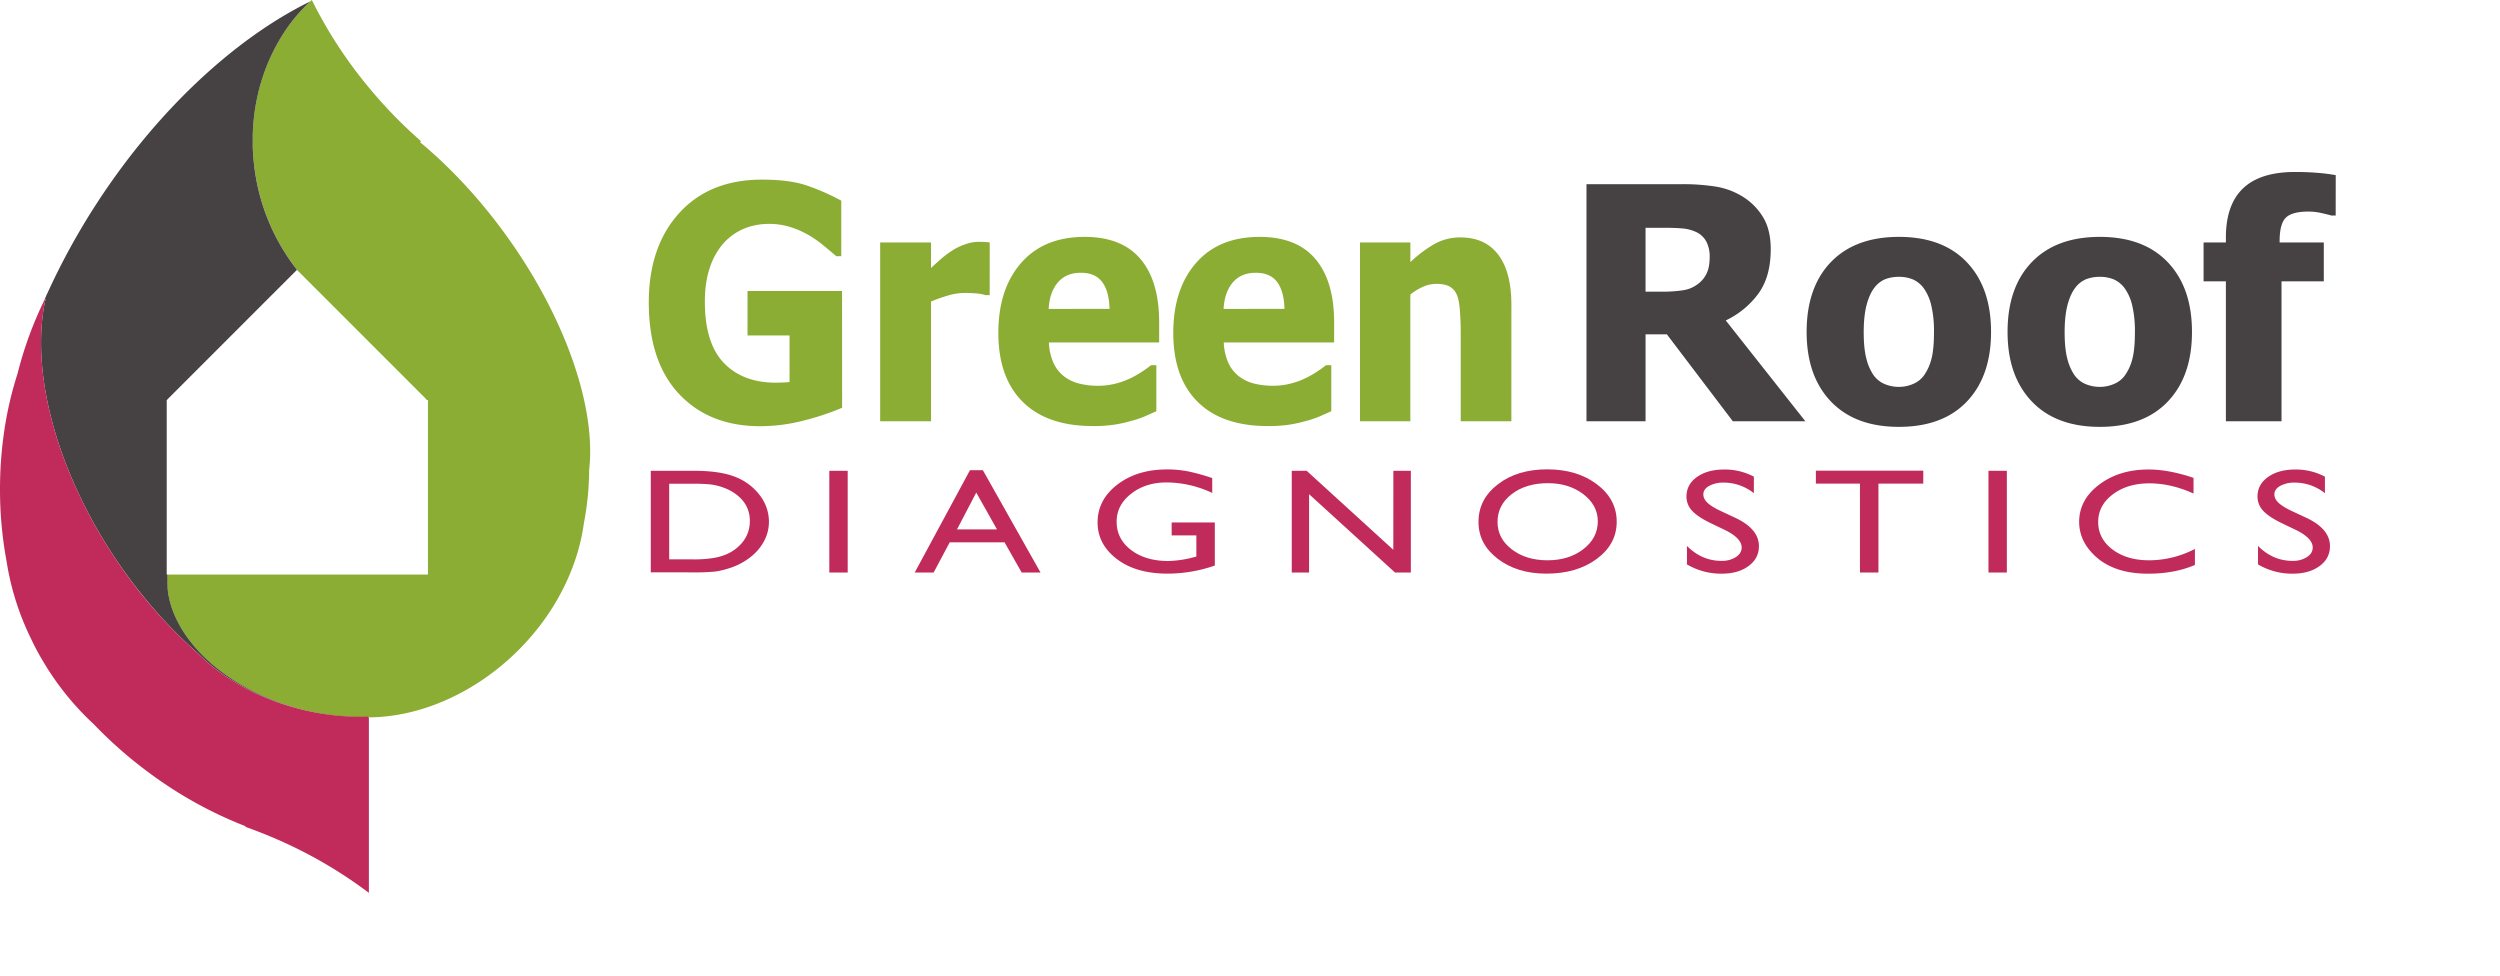 <svg className="grd-logo" xmlns="http://www.w3.org/2000/svg" viewBox="0 0 1904.4 743.46">
  <defs>
    <style>
    .grd-icon-green,
    .grd-text-green{
      fill:#8bad33;
    }
    .grd-icon-gray,
    .grd-text-roof{
      fill:#464143;
    }
    .grd-icon-red,
    .grd-text-diagnostics{
      fill:#c12b5b;
    }
    </style>
  </defs>
  <title>green-roof-diagnostics-logo</title>
  <g id="grd-icon-green">
    <path class="grd-icon-green" d="M409.21,194.81c-19.94-27.53-42.36-51.46-65.21-70.47l.71-.78a351.1,351.1,0,0,1-39.85-41A340.16,340.16,0,0,1,261.53,16c-33.15,29.88-51.19,79.55-43.16,131.58a157.84,157.84,0,0,0,32.46,74.66L349,320.41l-.3.3H350v133H151.47c-3.31,42.71,40.66,87.46,103.66,103.11a180.71,180.71,0,0,0,49.21,5.39l-.07.28c40,0,82.33-18.89,114.73-51.29,28.34-28.34,45.25-63.19,49.79-96.69a218.29,218.29,0,0,0,4-40.5C478.33,325.87,454.16,256.87,409.21,194.81Z" transform="translate(-24 -16.03)"/>
  </g>
  <g id="grd-icon-gray">
    <path class="grd-icon-gray" d="M216.53,118.91c0-.92.07-1.83.11-2.74,0-.65,0-1.3.08-1.94.05-1,.13-1.9.2-2.85,0-.6.08-1.2.13-1.79.08-1,.19-2,.29-3,.06-.55.1-1.1.17-1.64.12-1,.26-2,.39-3,.07-.5.13-1,.2-1.51.15-1.05.33-2.1.5-3.14.08-.45.14-.91.22-1.37.19-1.08.4-2.16.61-3.23.08-.41.15-.82.24-1.23.23-1.11.48-2.21.73-3.31.08-.36.16-.73.24-1.09.27-1.14.56-2.27.85-3.39.08-.32.16-.64.24-1,.31-1.16.64-2.31,1-3.46.08-.28.16-.56.24-.83.35-1.18.73-2.35,1.11-3.52l.23-.71c.4-1.2.82-2.39,1.24-3.57l.21-.59q.66-1.82,1.38-3.61l.19-.49q.73-1.83,1.52-3.64l.17-.39q.8-1.84,1.65-3.65l.14-.3q.87-1.85,1.79-3.66l.11-.22q.94-1.84,1.93-3.65l.08-.16q1-1.84,2.06-3.63l.05-.09q1.07-1.82,2.19-3.6l0,0q1.13-1.8,2.32-3.55h0a127.79,127.79,0,0,1,19-22.25c-57.61,28.24-116.6,83.27-162,152.85A524.22,524.22,0,0,0,59.7,240.31l-.18-.15c-.09.36-.16.74-.25,1.1-.38.85-.78,1.7-1.16,2.55l.57,0c-12.17,55.58,8.87,132.59,55,200.35q1.8,2.64,3.64,5.25l1.14,1.59q1.29,1.82,2.6,3.62l1.32,1.79q1.26,1.7,2.53,3.38l1.35,1.77q1.31,1.71,2.63,3.39l1.29,1.63q1.42,1.79,2.85,3.56l1.12,1.38q1.65,2,3.32,4l.72.86q4.17,4.92,8.47,9.65a348.24,348.24,0,0,0,28.06,27.62h0c18.77,19,46.31,34.65,78.82,42.72l.77.18c-54.54-13.8-94.64-49.43-101.84-86.51v0q-.19-1-.34-1.92l0-.13q-.15-.91-.26-1.82l0-.23c-.07-.58-.14-1.15-.19-1.73,0-.11,0-.21,0-.32-.05-.54-.09-1.09-.13-1.63,0-.14,0-.28,0-.42,0-.52-.05-1-.07-1.56,0-.16,0-.32,0-.48,0-.5,0-1,0-1.49,0-.18,0-.37,0-.55,0-.49,0-1,0-1.48,0-.18,0-.37,0-.55q0-1,.12-2H151v-133h.18l.25-.24-.06-.06,98.8-98.8,0,0,.07-.09a158,158,0,0,1-31.9-73.94q-.37-2.42-.67-4.84c-.07-.56-.12-1.11-.18-1.67-.12-1.05-.24-2.1-.34-3.15-.07-.7-.11-1.4-.17-2.1-.07-.9-.15-1.8-.21-2.7s-.08-1.56-.12-2.34-.09-1.63-.12-2.44,0-1.66,0-2.49,0-1.5,0-2.25,0-1.75,0-2.63C216.51,120.3,216.51,119.61,216.53,118.91Z" transform="translate(-24 -16.03)"/>

  </g>
  <g id="grd-icon-red">
    <path class="grd-icon-red" d="M211,645.9c9,3.21,18,6.79,26.91,10.77A344.08,344.08,0,0,1,305,696.17V562.48h-.71l.13-.56a185,185,0,0,1-50.89-5.51c-32.51-8.07-60-23.69-78.82-42.72h0a368.77,368.77,0,0,1-61-69.49c-46.13-67.76-67.16-144.78-55-200.35l-.52,0a288.37,288.37,0,0,0-19.33,51.08c-.55,2-1.07,4-1.57,6C28.6,327.7,24,357.95,24,388.81a299.18,299.18,0,0,0,5,54.74,205.44,205.44,0,0,0,19,59.77A182.19,182.19,0,0,0,57,520.09a212.72,212.72,0,0,0,38.48,47.65,327.46,327.46,0,0,0,42.4,37.2A314.68,314.68,0,0,0,211,645.4Z" transform="translate(-24 -16.03)"/>
  </g>
  <g id="grd-text-green">
    <path class="grd-text-green" d="M665.49,326.63a190.74,190.74,0,0,1-28.16,9.46,132.4,132.4,0,0,1-34.13,4.61q-38.84,0-61.91-24.56t-23.07-69.69q0-42.45,23.07-68t63.13-25.59q20.69,0,33.64,4.31a172.5,172.5,0,0,1,26.78,11.71v42.33h-3.76q-3-2.55-8.58-7.22a94.55,94.55,0,0,0-10.9-7.94,69.39,69.39,0,0,0-14.33-6.67,52.68,52.68,0,0,0-17.21-2.79,49.91,49.91,0,0,0-19.36,3.64,43.79,43.79,0,0,0-15.6,11.16,52.81,52.81,0,0,0-10.35,18.44q-3.82,11.16-3.82,26,0,31.66,14.5,46.7t39.61,15q2.21,0,5.2-.12t5.2-.36V271.56h-32V237.72h72Z" transform="translate(-24 -16.03)"/>
    <path class="grd-text-green" d="M777.91,240.87H774.7a26.33,26.33,0,0,0-6.42-1.27q-4.21-.42-9.29-.42a45.92,45.92,0,0,0-12.78,1.94,117,117,0,0,0-13,4.61v91.21H694.48V200.72h38.73v19.53q2.65-2.67,7.36-6.73a71.46,71.46,0,0,1,8.58-6.49,45.24,45.24,0,0,1,9.79-4.79,31.37,31.37,0,0,1,10.57-2q1.88,0,4.21.12t4.2.36Z" transform="translate(-24 -16.03)"/>
    <path class="grd-text-green" d="M856.5,340.58q-34.85,0-53.42-18.44T784.5,269.62q0-33.36,17.32-53.25t48.44-19.89q28.27,0,42.52,16.86T907,261.61V276.9H823a42,42,0,0,0,3.62,15.83,26.9,26.9,0,0,0,8.11,10.13,31.14,31.14,0,0,0,11.51,5.4,59.33,59.33,0,0,0,14.36,1.64,53.37,53.37,0,0,0,13.15-1.64,59.14,59.14,0,0,0,11.83-4.31,75.14,75.14,0,0,0,8.71-5q4-2.67,6.52-4.73h4.05V329.3q-4.71,2.06-8.6,3.82a72.32,72.32,0,0,1-10.69,3.58,102.15,102.15,0,0,1-12.88,2.85A107.53,107.53,0,0,1,856.5,340.58Zm12.71-89.27q-.33-13.46-5.64-20.5t-16.27-7q-11.18,0-17.48,7.4t-7,20.14Z" transform="translate(-24 -16.03)"/>
    <path class="grd-text-green" d="M989.76,340.58q-34.85,0-53.42-18.44t-18.58-52.52q0-33.36,17.32-53.25t48.44-19.89q28.27,0,42.52,16.86t14.25,48.28V276.9H956.23a42,42,0,0,0,3.62,15.83A26.9,26.9,0,0,0,968,302.85a31.14,31.14,0,0,0,11.51,5.4,59.33,59.33,0,0,0,14.36,1.64,53.37,53.37,0,0,0,13.15-1.64,59.14,59.14,0,0,0,11.83-4.31,75.14,75.14,0,0,0,8.71-5q4-2.67,6.52-4.73h4.05V329.3q-4.71,2.06-8.6,3.82a72.32,72.32,0,0,1-10.69,3.58,102.15,102.15,0,0,1-12.88,2.85A107.53,107.53,0,0,1,989.76,340.58Zm12.71-89.27q-.33-13.46-5.64-20.5t-16.27-7q-11.18,0-17.48,7.4t-7,20.14Z" transform="translate(-24 -16.03)"/>
    <path class="grd-text-green" d="M1175.3,336.94h-38.58V269.38q0-8.25-.6-16.44t-2.25-12.07a12.93,12.93,0,0,0-5.7-6.61q-3.73-2-10-2a25.41,25.41,0,0,0-9.53,1.94,44.07,44.07,0,0,0-10.3,6.19v96.55H1060V200.72h38.36v15a94.28,94.28,0,0,1,18.36-13.83,40,40,0,0,1,19.78-5q18.85,0,28.82,13.16t10,38.15Z" transform="translate(-24 -16.03)"/>
  </g>
  <g id="grd-text-roof">
    <path class="grd-text-roof" d="M1399.26,336.94H1344l-50.25-66.23h-16.23v66.23h-45V156.33h72.53a159.24,159.24,0,0,1,26.16,1.88A55.7,55.7,0,0,1,1351.8,166a47.24,47.24,0,0,1,15.38,15.71q5.69,9.52,5.69,24.2,0,20.74-9.32,33.66a65.67,65.67,0,0,1-24.94,20.56Zm-72.9-125.3a24.68,24.68,0,0,0-2.6-11.71,17.18,17.18,0,0,0-8.66-7.58,31.17,31.17,0,0,0-9.45-2.3q-5.21-.48-13-.49h-15.14V238.2h13a95,95,0,0,0,16-1.15,23.81,23.81,0,0,0,11.2-4.91,21.22,21.22,0,0,0,6.48-8.13Q1326.36,219.28,1326.37,211.64Z" transform="translate(-24 -16.03)"/>
    <path class="grd-text-roof" d="M1540.7,268.89q0,33.6-18.35,52.95t-51.89,19.35q-33.3,0-51.77-19.35t-18.47-52.95q0-34,18.47-53.19t51.77-19.23q33.42,0,51.83,19.35T1540.7,268.89Zm-43.47.24a85.77,85.77,0,0,0-2-20.2,37.25,37.25,0,0,0-5.51-12.92,20.72,20.72,0,0,0-8.48-7.1,27.4,27.4,0,0,0-10.78-2,28.66,28.66,0,0,0-10.29,1.76,20,20,0,0,0-8.48,6.73q-3.63,4.73-5.81,13t-2.18,20.74q0,12.49,2.06,20.2a38.43,38.43,0,0,0,5.33,12.31,20,20,0,0,0,8.48,6.91,28.26,28.26,0,0,0,11.26,2.18,26.91,26.91,0,0,0,10.35-2.18,19.19,19.19,0,0,0,8.42-6.55,37.8,37.8,0,0,0,5.69-12.55Q1497.23,282.11,1497.23,269.13Z" transform="translate(-24 -16.03)"/>
    <path class="grd-text-roof" d="M1693.76,268.89q0,33.6-18.35,52.95t-51.89,19.35q-33.3,0-51.77-19.35t-18.47-52.95q0-34,18.47-53.19t51.77-19.23q33.42,0,51.83,19.35T1693.76,268.89Zm-43.47.24a85.77,85.77,0,0,0-2-20.2,37.25,37.25,0,0,0-5.51-12.92,20.72,20.72,0,0,0-8.48-7.1,27.4,27.4,0,0,0-10.78-2,28.66,28.66,0,0,0-10.29,1.76,20,20,0,0,0-8.48,6.73q-3.63,4.73-5.81,13t-2.18,20.74q0,12.49,2.06,20.2a38.43,38.43,0,0,0,5.33,12.31,20,20,0,0,0,8.48,6.91,28.26,28.26,0,0,0,11.26,2.18,26.91,26.91,0,0,0,10.35-2.18,19.19,19.19,0,0,0,8.42-6.55,37.8,37.8,0,0,0,5.69-12.55Q1650.29,282.11,1650.29,269.13Z" transform="translate(-24 -16.03)"/>
    <path class="grd-text-roof" d="M1803.23,180.22H1800q-2.42-.73-7.57-1.88a44.73,44.73,0,0,0-9.75-1.15q-12.84,0-17.5,4.73t-4.66,17.71v1.09h33.66v29.6h-32.21V336.94h-42.38V230.32h-17v-29.6h17V197q0-25,13.08-37.48t39.6-12.49q9.2,0,17.2.67a138.39,138.39,0,0,1,13.8,1.76Z" transform="translate(-24 -16.03)"/>
  </g>
  <g id="grd-text-diagnostics">
    <path class="grd-text-diagnostics" d="M519.74,452V374.67h33q20,0,31.62,4.74a42.53,42.53,0,0,1,18.51,14,32.86,32.86,0,0,1,6.87,20.08A31.16,31.16,0,0,1,606,428.3a38.62,38.62,0,0,1-10.8,12.48,50.32,50.32,0,0,1-16.61,8.38,59.79,59.79,0,0,1-10.16,2.3,171.59,171.59,0,0,1-17.67.58Zm31.55-67.5H533.76v57.63H551.7A90.08,90.08,0,0,0,568,441a45,45,0,0,0,9.71-2.88,33.6,33.6,0,0,0,7.12-4.3q10.37-8.32,10.38-21,0-12.48-10.66-20.36a35.59,35.59,0,0,0-9-4.83,45.11,45.11,0,0,0-9.64-2.5A123.48,123.48,0,0,0,551.28,384.54Z" transform="translate(-24 -16.03)"/>
    <path class="grd-text-diagnostics" d="M655.74,374.67h14v77.49h-14Z" transform="translate(-24 -16.03)"/>
    <path class="grd-text-diagnostics" d="M762.87,374.23h9.85l43.91,77.93H802.28l-13.05-23H747.45l-12.24,23H720.8Zm20.6,45.09-15.8-28.07L753,419.32Z" transform="translate(-24 -16.03)"/>
    <path class="grd-text-diagnostics" d="M916.52,414H949.4v32.84A110,110,0,0,1,913.51,453q-24.33,0-38.87-11.23t-14.54-27.71q0-17.36,15.07-28.9t37.78-11.54a83.87,83.87,0,0,1,15.7,1.41,153,153,0,0,1,18.79,5.19v11.31a82.84,82.84,0,0,0-34.77-8q-16.05,0-27.06,8.65t-11,21.24q0,13.2,11,21.58t28.32,8.38A81.71,81.71,0,0,0,934,440.34l1.33-.33V423.87H916.52Z" transform="translate(-24 -16.03)"/>
    <path class="grd-text-diagnostics" d="M1085.41,374.67h13.32v77.49h-12.06l-65.47-59.68v59.68H1008V374.67h11.36l66,60.18Z" transform="translate(-24 -16.03)"/>
    <path class="grd-text-diagnostics" d="M1202.65,373.56q22.7,0,37.79,11.37t15.1,28.51q0,17.14-15.24,28.37T1201.88,453q-22.14,0-36.88-11.23t-14.75-28.15q0-17.36,14.85-28.73T1202.65,373.56Zm.56,10.54q-16.81,0-27.63,8.32t-10.82,21.24q0,12.54,10.86,20.86t27.17,8.32q16.39,0,27.35-8.49t11-21.13q0-12.31-11-20.72T1203.21,384.1Z" transform="translate(-24 -16.03)"/>
    <path class="grd-text-diagnostics" d="M1337.85,419.69l-10.66-5.12q-10-4.84-14.27-9.53a15.6,15.6,0,0,1-4.24-10.79q0-9.15,8-14.86t20.85-5.71a47.13,47.13,0,0,1,22.5,5.45v12.59a36.9,36.9,0,0,0-22.78-8.06,22.61,22.61,0,0,0-11.29,2.51q-4.42,2.51-4.42,6.44,0,3.48,3.25,6.52t10.46,6.38l10.71,5q17.92,8.47,17.92,21.56,0,9.32-7.89,15.14t-20.5,5.82a50.89,50.89,0,0,1-26.43-7.06V431.9q11.36,11.38,26.29,11.38a19.47,19.47,0,0,0,11-2.9q4.38-2.9,4.38-7.27Q1350.75,426,1337.85,419.69Z" transform="translate(-24 -16.03)"/>
    <path class="grd-text-diagnostics" d="M1407.26,374.56h81.81v9.87h-34.14v67.72h-14.09V384.43h-33.58Z" transform="translate(-24 -16.03)"/>
    <path class="grd-text-diagnostics" d="M1538.74,374.67h14v77.49h-14Z" transform="translate(-24 -16.03)"/>
    <path class="grd-text-diagnostics" d="M1696,434.18v12.2q-15.42,6.66-35.61,6.66-16.4,0-27.83-5.21a44.82,44.82,0,0,1-18.09-14.37,33,33,0,0,1-6.66-19.8q0-16.92,15.25-28.45t37.61-11.54q15.42,0,34.28,6.38V392q-17.18-7.77-33.58-7.77-16.82,0-27.94,8.4t-11.11,21q0,12.76,10.94,21t28,8.21A75.7,75.7,0,0,0,1696,434.18Z" transform="translate(-24 -16.03)"/>
    <path class="grd-text-diagnostics" d="M1772.85,419.69l-10.66-5.12q-10-4.84-14.27-9.53a15.6,15.6,0,0,1-4.24-10.79q0-9.15,8-14.86t20.85-5.71a47.13,47.13,0,0,1,22.5,5.45v12.59a36.9,36.9,0,0,0-22.78-8.06,22.61,22.61,0,0,0-11.29,2.51q-4.42,2.51-4.42,6.44,0,3.48,3.25,6.52t10.46,6.38l10.71,5q17.92,8.47,17.92,21.56,0,9.32-7.89,15.14t-20.5,5.82a50.89,50.89,0,0,1-26.43-7.06V431.9q11.36,11.38,26.29,11.38a19.47,19.47,0,0,0,11-2.9q4.38-2.9,4.38-7.27Q1785.75,426,1772.85,419.69Z" transform="translate(-24 -16.03)"/>
  </g>
</svg>